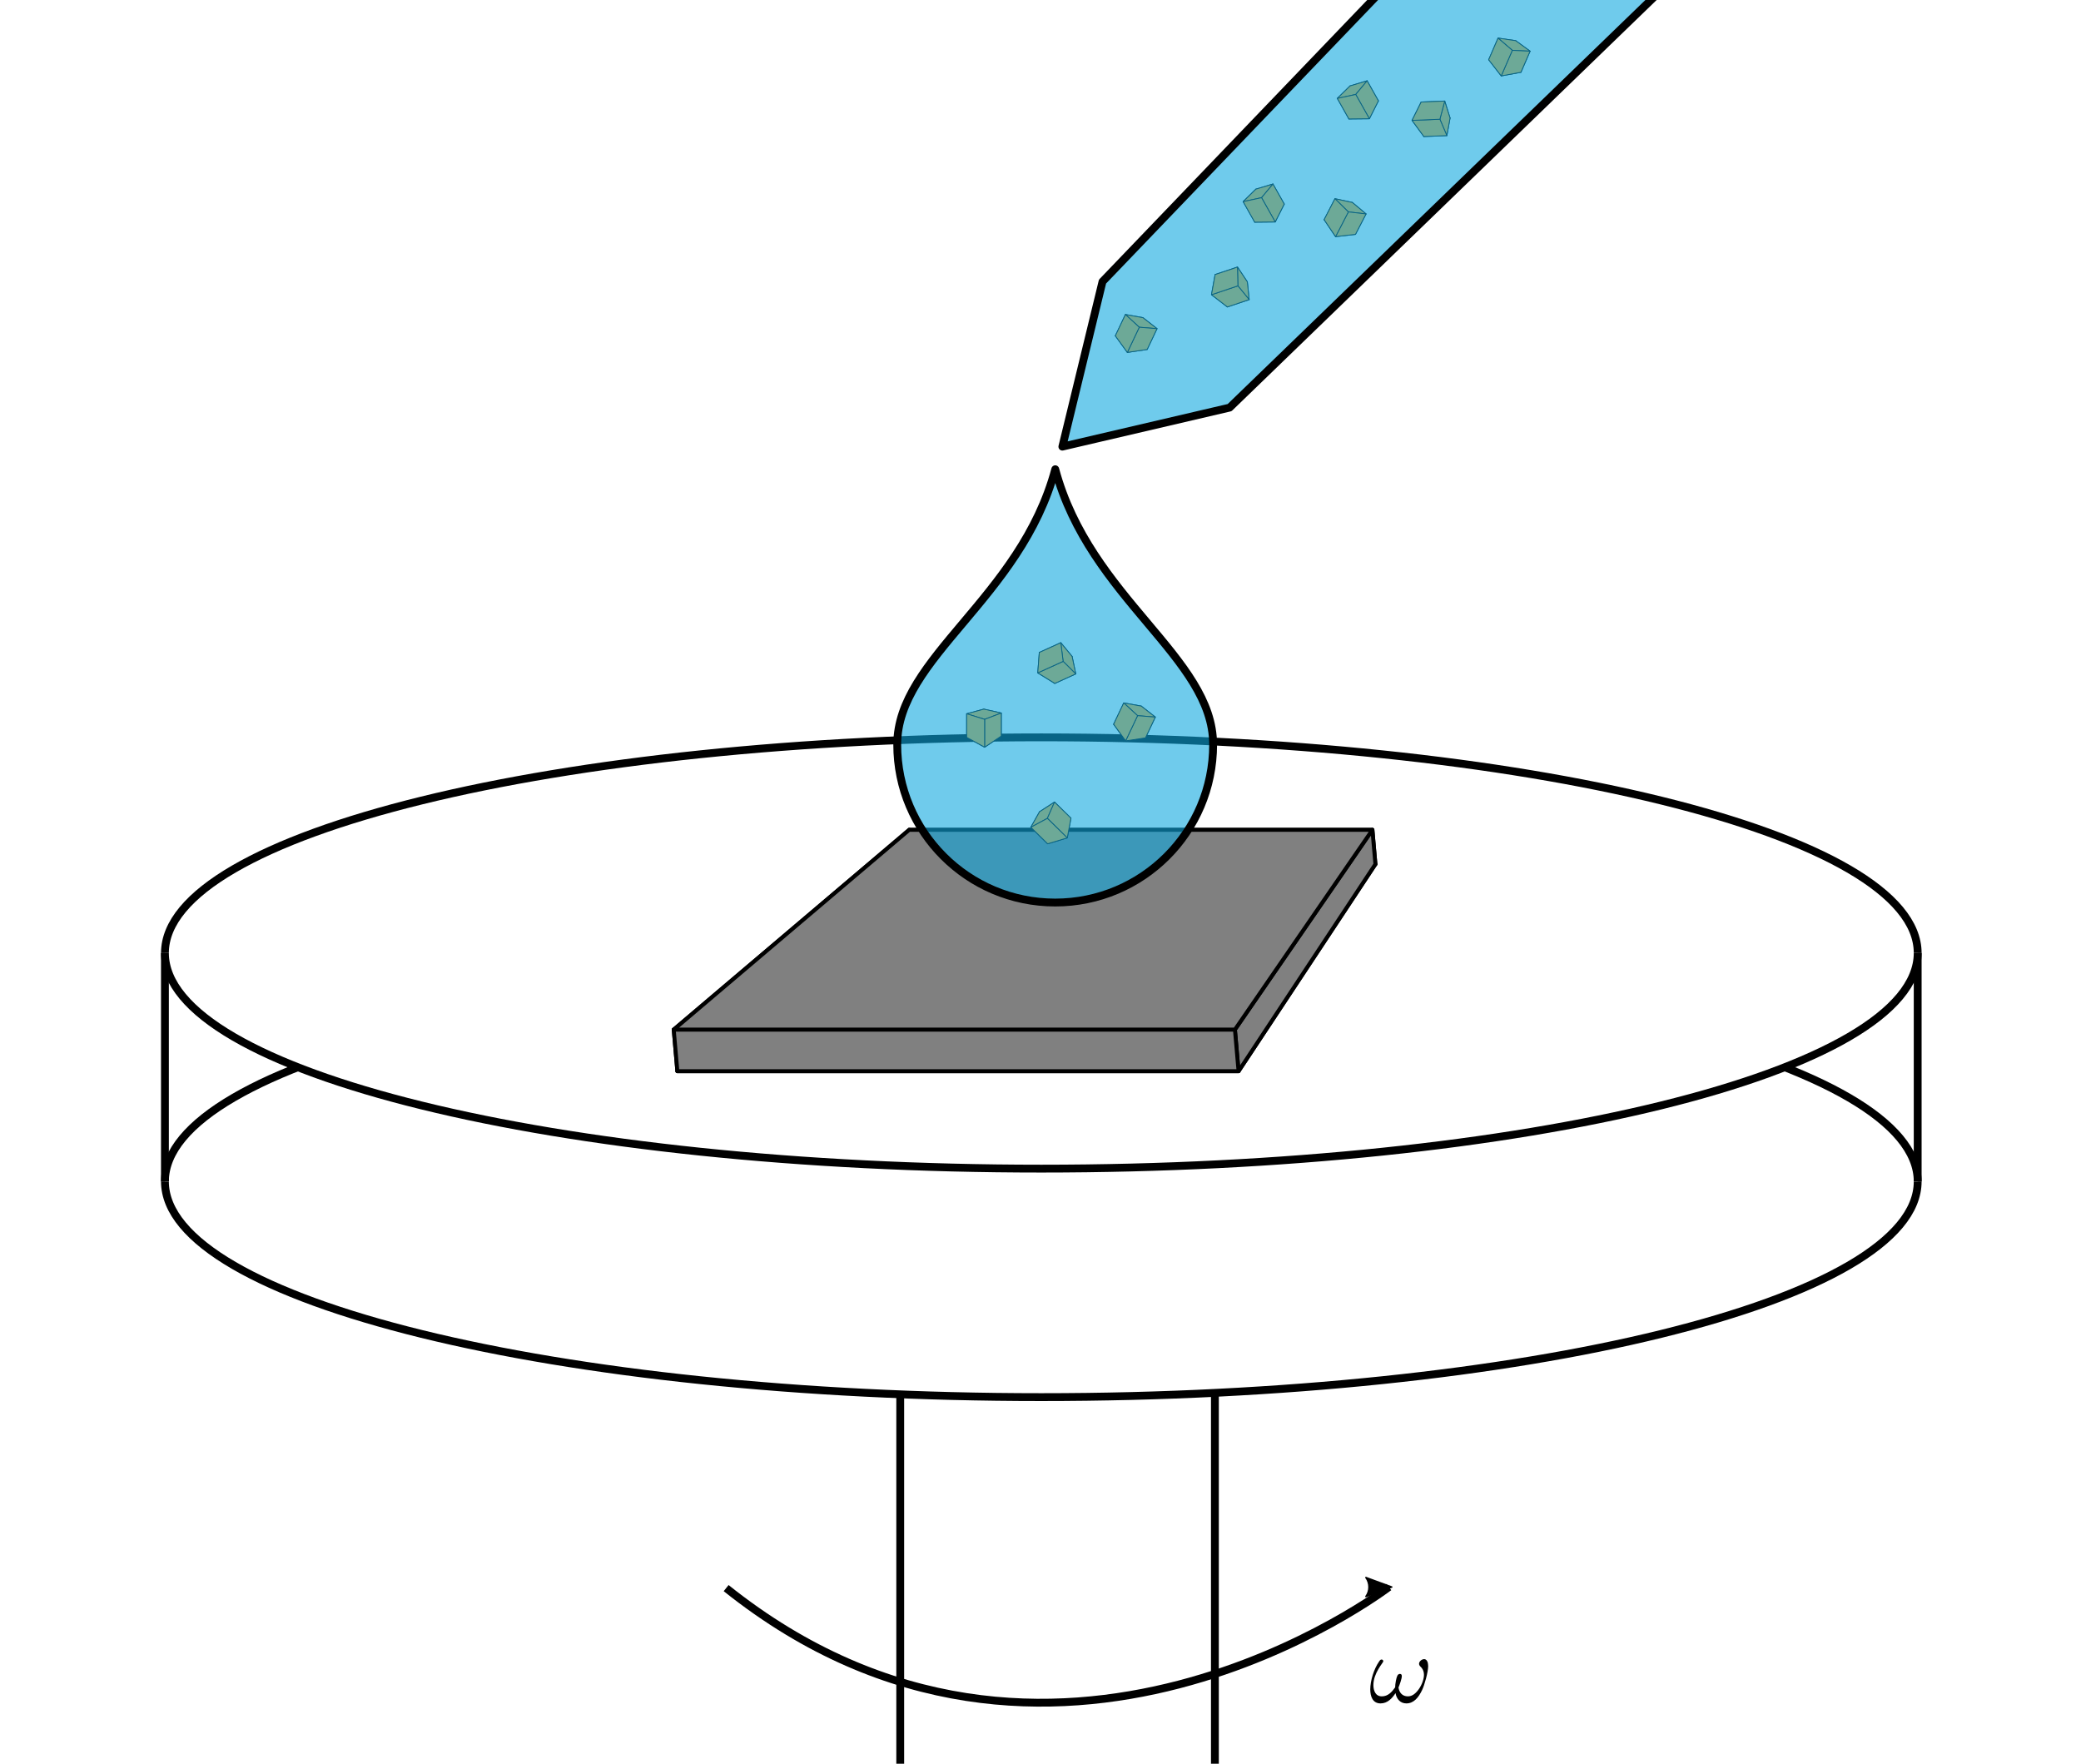 <?xml version="1.0" encoding="UTF-8" standalone="no"?>
<svg
   xmlns:ns0="http://www.iki.fi/pav/software/textext/"
   xmlns:dc="http://purl.org/dc/elements/1.1/"
   xmlns:cc="http://creativecommons.org/ns#"
   xmlns:rdf="http://www.w3.org/1999/02/22-rdf-syntax-ns#"
   xmlns:svg="http://www.w3.org/2000/svg"
   xmlns="http://www.w3.org/2000/svg"
   xmlns:sodipodi="http://sodipodi.sourceforge.net/DTD/sodipodi-0.dtd"
   xmlns:inkscape="http://www.inkscape.org/namespaces/inkscape"
   version="1.1"
   id="svg2"
   viewBox="0 0 265.5 225"
   height="2.5in"
   width="2.95in"
   inkscape:version="0.91 r13725"
   sodipodi:docname="looselyPackedNP_spinCoatingScheme.svg">
  <sodipodi:namedview
     pagecolor="#ffffff"
     bordercolor="#666666"
     borderopacity="1"
     objecttolerance="10"
     gridtolerance="10"
     guidetolerance="10"
     inkscape:pageopacity="0"
     inkscape:pageshadow="2"
     inkscape:window-width="1855"
     inkscape:window-height="1056"
     id="namedview4604"
     showgrid="true"
     inkscape:zoom="4.1955556"
     inkscape:cx="121.1997"
     inkscape:cy="123.14211"
     inkscape:window-x="1985"
     inkscape:window-y="24"
     inkscape:window-maximized="1"
     inkscape:current-layer="layer6"
     inkscape:snap-global="true"
     showguides="false"
     inkscape:snap-smooth-nodes="true"
     inkscape:object-paths="true"
     inkscape:snap-midpoints="true"
     inkscape:object-nodes="true"
     inkscape:snap-intersection-paths="true"
     inkscape:snap-bbox="true"
     inkscape:bbox-paths="true"
     inkscape:bbox-nodes="true"
     inkscape:snap-bbox-edge-midpoints="true"
     inkscape:snap-bbox-midpoints="true">
    <inkscape:grid
       type="xygrid"
       id="grid4383" />
  </sodipodi:namedview>
  <defs
     id="defs4">
    <marker
       orient="auto"
       refY="0.0"
       refX="0.0"
       id="Arrow2Lend"
       style="overflow:visible;">
      <path
         id="path5237"
         style="fill-rule:evenodd;stroke-width:0.625;stroke-linejoin:round;stroke:#000000;stroke-opacity:1;fill:#000000;fill-opacity:1"
         d="M 8.719,4.034 L -2.207,0.016 L 8.719,-4.002 C 6.973,-1.63 6.983,1.616 8.719,4.034 z "
         transform="scale(1.1) rotate(180) translate(1,0)" />
    </marker>
  </defs>
  <g
     inkscape:groupmode="layer"
     id="layer7"
     inkscape:label="LowestLayer">
    <rect
       y="155.986"
       x="114.854"
       height="78.027"
       width="40.146"
       id="rect4909"
       style="opacity:1;fill:#ffffff;fill-opacity:1;stroke:#000000;stroke-width:1;stroke-linejoin:round;stroke-miterlimit:4;stroke-dasharray:none;stroke-opacity:1" />
    <g
       ns0:inkscapeversion="0.91"
       ns0:scale="1.0"
       ns0:preamble="/home/dominique/.config/inkscape/extensions/default_packages.tex"
       ns0:text="$\\omega$"
       ns0:pdfconverter="pstoedit"
       ns0:texconverter="pdflatex"
       ns0:version="0.7.2"
       word-spacing="normal"
       letter-spacing="normal"
       font-size-adjust="none"
       font-stretch="normal"
       font-weight="normal"
       font-variant="normal"
       font-style="normal"
       stroke-miterlimit="10.433"
       xml:space="preserve"
       transform="matrix(1.25,0,0,-1.25,-11.217,1101.069)"
       id="g6002"
       style="font-style:normal;font-variant:normal;font-weight:normal;font-stretch:normal;letter-spacing:normal;word-spacing:normal;text-anchor:start;fill:#000000;fill-opacity:1;fill-rule:evenodd;stroke:#000000;stroke-linecap:butt;stroke-linejoin:miter;stroke-miterlimit:10.433;stroke-dasharray:none;stroke-dashoffset:0;stroke-opacity:1"><path
         inkscape:connector-curvature="0"
         id="path6004"
         d="m 154.74,710.83 0,0.04 -0.01,0.04 0,0.04 0,0.04 -0.01,0.03 0,0.04 -0.01,0.03 0,0.04 -0.01,0.03 -0.01,0.03 -0.01,0.03 -0.01,0.03 -0.01,0.02 -0.01,0.03 -0.02,0.02 -0.01,0.03 -0.01,0.02 -0.02,0.02 -0.01,0.02 -0.02,0.01 -0.01,0.02 -0.02,0.01 -0.02,0.02 -0.02,0.01 -0.01,0.01 -0.02,0.01 -0.02,0.01 -0.02,0 -0.02,0.01 -0.02,0 -0.02,0.01 -0.02,0 c -0.26,0 -0.53,-0.24 -0.53,-0.47 0,-0.1 0.05,-0.21 0.15,-0.3 0.17,-0.15 0.35,-0.42 0.35,-0.84 0,-0.4 -0.19,-0.96 -0.5,-1.42 -0.3,-0.43 -0.67,-0.77 -1.13,-0.77 -0.57,0 -0.88,0.36 -0.97,0.9 0.11,0.26 0.34,0.89 0.34,1.17 0,0.12 -0.05,0.22 -0.18,0.22 -0.08,0 -0.19,-0.02 -0.27,-0.17 -0.11,-0.2 -0.23,-0.84 -0.23,-1.2 -0.33,-0.47 -0.73,-0.92 -1.36,-0.92 -0.65,0 -0.86,0.59 -0.86,1.15 0,1.24 1.01,2.29 1.01,2.42 0,0.11 -0.07,0.19 -0.18,0.19 -0.13,0 -0.2,-0.13 -0.26,-0.22 -0.51,-0.74 -0.89,-1.93 -0.89,-2.83 0,-0.69 0.23,-1.43 1.05,-1.43 0.7,0 1.17,0.5 1.53,1.05 0.09,-0.58 0.48,-1.05 1.1,-1.05 0.77,0 1.25,0.61 1.61,1.36 0.24,0.49 0.62,1.84 0.62,2.46 z"
         style="fill:#000000;stroke-width:0" /></g>  </g>
  <g
     inkscape:groupmode="layer"
     id="layer3"
     inkscape:label="Bottom Layer">
    <path
       id="path4371"
       d="m 244.664,150.724 c 6e-5,15.193 -50.06,27.51 -111.811,27.51 -61.752,0 -111.811,-12.317 -111.811,-27.51"
       style="opacity:1;fill:#ffffff;fill-opacity:1;stroke:#000000;stroke-width:1;stroke-linejoin:miter;stroke-miterlimit:4;stroke-dasharray:none;stroke-opacity:1"
       inkscape:connector-curvature="0" />
    <path
       id="path4373"
       d="m 21.042,150.724 c 3.4e-5,-15.193 50.06,-27.51 111.811,-27.51 61.752,0 111.811,12.317 111.811,27.51"
       style="opacity:1;fill:#ffffff;fill-opacity:1;stroke:#000000;stroke-width:1;stroke-linejoin:miter;stroke-miterlimit:4;stroke-dasharray:none;stroke-opacity:1"
       inkscape:connector-curvature="0" />
    <path
       style="fill:none;fill-rule:evenodd;stroke:#000000;stroke-width:1;stroke-linecap:butt;stroke-linejoin:miter;stroke-opacity:1;stroke-miterlimit:4;stroke-dasharray:none"
       d="m 21.042,121.575 0,29.149"
       id="path4385"
       inkscape:connector-curvature="0" />
    <path
       style="fill:none;fill-rule:evenodd;stroke:#000000;stroke-width:1;stroke-linecap:butt;stroke-linejoin:miter;stroke-opacity:1;stroke-miterlimit:4;stroke-dasharray:none"
       d="m 244.664,121.575 0,29.149"
       id="path4387"
       inkscape:connector-curvature="0" />
  </g>
  <path
     inkscape:connector-curvature="0"
     id="path5209"
     d="m 92.643,202.599 c 41.262,32.976 84.557,-0.134 84.557,-0.134"
     style="fill:none;fill-rule:evenodd;stroke:#000000;stroke-width:1;stroke-linecap:butt;stroke-linejoin:miter;stroke-miterlimit:4;stroke-dasharray:none;stroke-opacity:1;marker-end:url(#Arrow2Lend)" />
  <path
     style="opacity:1;fill:#ffffff;fill-opacity:1;stroke:#000000;stroke-width:1;stroke-linejoin:miter;stroke-miterlimit:4;stroke-dasharray:none;stroke-opacity:1"
     d="m 244.664,121.575 c 6e-5,15.193 -50.06,27.51 -111.811,27.51 -61.752,0 -111.811,-12.317 -111.811,-27.51"
     id="path4369"
     inkscape:connector-curvature="0" />
  <path
     style="opacity:1;fill:#ffffff;fill-opacity:1;stroke:#000000;stroke-width:1;stroke-linejoin:miter;stroke-miterlimit:4;stroke-dasharray:none;stroke-opacity:1"
     d="m 21.042,121.575 c 3.4e-5,-15.193 50.06,-27.51 111.811,-27.51 61.752,0 111.811,12.316 111.811,27.51"
     id="path4362"
     inkscape:connector-curvature="0" />
  <g
     inkscape:groupmode="layer"
     id="layer1"
     inkscape:label="TopLayer" />
  <g
     inkscape:groupmode="layer"
     id="layer4"
     inkscape:label="Layer 1">
    <g
       style="opacity:1;fill:#808080;fill-opacity:1;stroke:#000000;stroke-width:0.5;stroke-linejoin:round;stroke-miterlimit:4;stroke-dasharray:none;stroke-opacity:1"
       id="g4798"
       transform="translate(0.674,-10.449)">
      <path
         inkscape:connector-curvature="0"
         points="85.283,141.795 85.747,147.103 115.708,120.694 115.325,116.313 "
         d="m 115.325,116.313 -30.042,25.482 0.464,5.308 29.961,-26.409 z"
         style="fill:#808080;fill-opacity:1;fill-rule:evenodd;stroke:#000000;stroke-width:0.5;stroke-linecap:butt;stroke-linejoin:round;stroke-miterlimit:4;stroke-dasharray:none;stroke-opacity:1"
         id="path4808" />
      <path
         inkscape:connector-curvature="0"
         points="115.325,116.313 115.708,120.694 174.804,120.694 174.421,116.313 "
         d="m 174.421,116.313 -59.096,0 0.383,4.381 59.096,0 z"
         style="fill:#808080;fill-opacity:1;fill-rule:evenodd;stroke:#000000;stroke-width:0.5;stroke-linecap:butt;stroke-linejoin:round;stroke-miterlimit:4;stroke-dasharray:none;stroke-opacity:1"
         id="path4800" />
      <path
         inkscape:connector-curvature="0"
         points="157.345,147.103 85.747,147.103 115.708,120.694 174.804,120.694 "
         d="m 174.804,120.694 -17.459,26.409 -71.598,0 29.961,-26.409 z"
         style="fill:#808080;fill-opacity:1;fill-rule:evenodd;stroke:#000000;stroke-width:0.5;stroke-linecap:butt;stroke-linejoin:round;stroke-miterlimit:4;stroke-dasharray:none;stroke-opacity:1"
         id="path4810" />
      <path
         inkscape:connector-curvature="0"
         points="156.88,141.795 157.345,147.103 174.804,120.694 174.421,116.313 "
         d="m 174.421,116.313 -17.54,25.482 0.464,5.308 17.459,-26.409 z"
         style="fill:#808080;fill-opacity:1;fill-rule:evenodd;stroke:#000000;stroke-width:0.5;stroke-linecap:butt;stroke-linejoin:round;stroke-miterlimit:4;stroke-dasharray:none;stroke-opacity:1"
         id="path4802" />
      <path
         inkscape:connector-curvature="0"
         points="85.283,141.795 85.747,147.103 157.345,147.103 156.88,141.795 "
         d="m 156.88,141.795 -71.598,0 0.464,5.308 71.598,0 z"
         style="fill:#808080;fill-opacity:1;fill-rule:evenodd;stroke:#000000;stroke-width:0.5;stroke-linecap:butt;stroke-linejoin:round;stroke-miterlimit:4;stroke-dasharray:none;stroke-opacity:1"
         id="path4806" />
      <path
         inkscape:connector-curvature="0"
         points="156.88,141.795 85.283,141.795 115.325,116.313 174.421,116.313 "
         d="m 174.421,116.313 -17.54,25.482 -71.598,0 30.042,-25.482 z"
         style="fill:#808080;fill-opacity:1;fill-rule:evenodd;stroke:#000000;stroke-width:0.5;stroke-linecap:butt;stroke-linejoin:round;stroke-miterlimit:4;stroke-dasharray:none;stroke-opacity:1"
         id="path4804" />
    </g>
  </g>
  <g
     inkscape:groupmode="layer"
     id="layer6"
     inkscape:label="Pipette">
    <g
       style=""
       id="layer2">
      <g
         transform="translate(0,-827.362)"
         id="g4320-0-0-4"
         style="opacity:1;fill:#faab2d;fill-opacity:1;stroke:#000000;stroke-width:1;stroke-linejoin:round;stroke-miterlimit:4;stroke-dasharray:none;stroke-opacity:1">
        <path
           id="path4330-7-9-9"
           style="fill:#faab2d;fill-opacity:1;fill-rule:evenodd;stroke:#000000;stroke-width:0.106px;stroke-linecap:butt;stroke-linejoin:round;stroke-opacity:1"
           d="m 160.081,855.707 2.615,-0.028 1.152,-2.283 -2.369,0.322 z"
           points="162.696,855.679 163.848,853.396 161.479,853.718 160.081,855.707 " />
        <path
           id="path4322-5-1-9"
           style="fill:#faab2d;fill-opacity:1;fill-rule:evenodd;stroke:#000000;stroke-width:0.106px;stroke-linecap:butt;stroke-linejoin:round;stroke-opacity:1"
           d="m 158.605,853.084 1.476,2.623 1.398,-1.989 -1.252,-2.225 z"
           points="160.081,855.707 161.479,853.718 160.227,851.492 158.605,853.084 " />
        <path
           id="path4332-8-9-3"
           style="fill:#faab2d;fill-opacity:1;fill-rule:evenodd;stroke:#000000;stroke-width:0.106px;stroke-linecap:butt;stroke-linejoin:round;stroke-opacity:1"
           d="m 160.227,851.492 2.181,-0.656 1.44,2.559 -2.369,0.322 z"
           points="162.408,850.837 163.848,853.396 161.479,853.718 160.227,851.492 " />
        <path
           id="path4324-7-6-6"
           style="fill:#faab2d;fill-opacity:1;fill-rule:evenodd;stroke:#000000;stroke-width:0.106px;stroke-linecap:butt;stroke-linejoin:round;stroke-opacity:1"
           d="m 158.605,853.084 2.347,-0.505 1.456,-1.743 -2.181,0.656 z"
           points="160.952,852.58 162.408,850.837 160.227,851.492 158.605,853.084 " />
        <path
           id="path4328-0-2-0"
           style="fill:#faab2d;fill-opacity:1;fill-rule:evenodd;stroke:#000000;stroke-width:0.106px;stroke-linecap:butt;stroke-linejoin:round;stroke-opacity:1"
           d="m 160.952,852.58 1.744,3.099 1.152,-2.283 -1.44,-2.559 z"
           points="162.696,855.679 163.848,853.396 162.408,850.837 160.952,852.58 " />
        <path
           id="path4326-4-5-5"
           style="fill:#faab2d;fill-opacity:1;fill-rule:evenodd;stroke:#000000;stroke-width:0.106px;stroke-linecap:butt;stroke-linejoin:round;stroke-opacity:1"
           d="m 158.605,853.084 2.347,-0.505 1.744,3.099 -2.615,0.028 z"
           points="160.952,852.58 162.696,855.679 160.081,855.707 158.605,853.084 " />
      </g>
      <g
         transform="translate(0,-827.362)"
         id="g4320-0-0-4-2"
         style="opacity:1;fill:#faab2d;fill-opacity:1;stroke:#000000;stroke-width:1;stroke-linejoin:round;stroke-miterlimit:4;stroke-dasharray:none;stroke-opacity:1">
        <path
           id="path4330-7-9-9-9"
           style="fill:#faab2d;fill-opacity:1;fill-rule:evenodd;stroke:#000000;stroke-width:0.106px;stroke-linecap:butt;stroke-linejoin:round;stroke-opacity:1"
           d="m 155.029,862.385 -0.465,2.573 2.025,1.561 0.13,-2.387 z"
           points="154.564,864.959 156.59,866.52 156.72,864.132 155.029,862.385 " />
        <path
           id="path4322-5-1-9-4"
           style="fill:#faab2d;fill-opacity:1;fill-rule:evenodd;stroke:#000000;stroke-width:0.106px;stroke-linecap:butt;stroke-linejoin:round;stroke-opacity:1"
           d="m 157.882,861.429 -2.853,0.956 1.691,1.747 2.421,-0.811 z"
           points="155.029,862.385 156.72,864.132 159.141,863.321 157.882,861.429 " />
        <path
           id="path4332-8-9-3-3"
           style="fill:#faab2d;fill-opacity:1;fill-rule:evenodd;stroke:#000000;stroke-width:0.106px;stroke-linecap:butt;stroke-linejoin:round;stroke-opacity:1"
           d="m 159.141,863.321 0.234,2.266 -2.785,0.933 0.13,-2.387 z"
           points="159.374,865.587 156.59,866.52 156.72,864.132 159.141,863.321 " />
        <path
           id="path4324-7-6-6-5"
           style="fill:#faab2d;fill-opacity:1;fill-rule:evenodd;stroke:#000000;stroke-width:0.106px;stroke-linecap:butt;stroke-linejoin:round;stroke-opacity:1"
           d="m 157.882,861.429 0.054,2.4 1.438,1.758 -0.234,-2.266 z"
           points="157.936,863.829 159.374,865.587 159.141,863.321 157.882,861.429 " />
        <path
           id="path4328-0-2-0-1"
           style="fill:#faab2d;fill-opacity:1;fill-rule:evenodd;stroke:#000000;stroke-width:0.106px;stroke-linecap:butt;stroke-linejoin:round;stroke-opacity:1"
           d="m 157.936,863.829 -3.372,1.13 2.025,1.561 2.785,-0.933 z"
           points="154.564,864.959 156.59,866.52 159.374,865.587 157.936,863.829 " />
        <path
           id="path4326-4-5-5-7"
           style="fill:#faab2d;fill-opacity:1;fill-rule:evenodd;stroke:#000000;stroke-width:0.106px;stroke-linecap:butt;stroke-linejoin:round;stroke-opacity:1"
           d="m 157.882,861.429 0.054,2.4 -3.372,1.13 0.465,-2.573 z"
           points="157.936,863.829 154.564,864.959 155.029,862.385 157.882,861.429 " />
      </g>
      <g
         transform="translate(0,-827.362)"
         id="g4320-0-0-4-3"
         style="opacity:1;fill:#faab2d;fill-opacity:1;stroke:#000000;stroke-width:1;stroke-linejoin:round;stroke-miterlimit:4;stroke-dasharray:none;stroke-opacity:1">
        <path
           id="path4330-7-9-9-1"
           style="fill:#faab2d;fill-opacity:1;fill-rule:evenodd;stroke:#000000;stroke-width:0.106px;stroke-linecap:butt;stroke-linejoin:round;stroke-opacity:1"
           d="m 168.935,855.384 1.46,2.17 2.541,-0.291 -1.57,-1.803 z"
           points="170.395,857.553 172.936,857.262 171.366,855.459 168.935,855.384 " />
        <path
           id="path4322-5-1-9-46"
           style="fill:#faab2d;fill-opacity:1;fill-rule:evenodd;stroke:#000000;stroke-width:0.106px;stroke-linecap:butt;stroke-linejoin:round;stroke-opacity:1"
           d="m 170.316,852.71 -1.381,2.674 2.43,0.075 1.172,-2.269 z"
           points="168.935,855.384 171.366,855.459 172.537,853.191 170.316,852.71 " />
        <path
           id="path4332-8-9-3-9"
           style="fill:#faab2d;fill-opacity:1;fill-rule:evenodd;stroke:#000000;stroke-width:0.106px;stroke-linecap:butt;stroke-linejoin:round;stroke-opacity:1"
           d="m 172.537,853.191 1.746,1.462 -1.348,2.609 -1.57,-1.803 z"
           points="174.283,854.653 172.936,857.262 171.366,855.459 172.537,853.191 " />
        <path
           id="path4324-7-6-6-4"
           style="fill:#faab2d;fill-opacity:1;fill-rule:evenodd;stroke:#000000;stroke-width:0.106px;stroke-linecap:butt;stroke-linejoin:round;stroke-opacity:1"
           d="m 170.316,852.71 1.711,1.684 2.256,0.259 -1.746,-1.462 z"
           points="172.027,854.394 174.283,854.653 172.537,853.191 170.316,852.71 " />
        <path
           id="path4328-0-2-0-2"
           style="fill:#faab2d;fill-opacity:1;fill-rule:evenodd;stroke:#000000;stroke-width:0.106px;stroke-linecap:butt;stroke-linejoin:round;stroke-opacity:1"
           d="m 172.027,854.394 -1.632,3.16 2.541,-0.291 1.348,-2.609 z"
           points="170.395,857.553 172.936,857.262 174.283,854.653 172.027,854.394 " />
        <path
           id="path4326-4-5-5-2"
           style="fill:#faab2d;fill-opacity:1;fill-rule:evenodd;stroke:#000000;stroke-width:0.106px;stroke-linecap:butt;stroke-linejoin:round;stroke-opacity:1"
           d="m 170.316,852.71 1.711,1.684 -1.632,3.16 -1.46,-2.17 z"
           points="172.027,854.394 170.395,857.553 168.935,855.384 170.316,852.71 " />
      </g>
      <g
         transform="translate(0,-827.362)"
         id="g4320-0-0-4-4"
         style="opacity:1;fill:#faab2d;fill-opacity:1;stroke:#000000;stroke-width:1;stroke-linejoin:round;stroke-miterlimit:4;stroke-dasharray:none;stroke-opacity:1">
        <path
           id="path4330-7-9-9-12"
           style="fill:#faab2d;fill-opacity:1;fill-rule:evenodd;stroke:#000000;stroke-width:0.106px;stroke-linecap:butt;stroke-linejoin:round;stroke-opacity:1"
           d="m 172.095,842.539 2.615,-0.028 1.152,-2.283 -2.369,0.322 z"
           points="174.71,842.511 175.863,840.228 173.493,840.55 172.095,842.539 " />
        <path
           id="path4322-5-1-9-8"
           style="fill:#faab2d;fill-opacity:1;fill-rule:evenodd;stroke:#000000;stroke-width:0.106px;stroke-linecap:butt;stroke-linejoin:round;stroke-opacity:1"
           d="m 170.62,839.916 1.476,2.623 1.398,-1.989 -1.252,-2.225 z"
           points="172.095,842.539 173.493,840.55 172.241,838.324 170.62,839.916 " />
        <path
           id="path4332-8-9-3-8"
           style="fill:#faab2d;fill-opacity:1;fill-rule:evenodd;stroke:#000000;stroke-width:0.106px;stroke-linecap:butt;stroke-linejoin:round;stroke-opacity:1"
           d="m 172.241,838.324 2.181,-0.656 1.44,2.559 -2.369,0.322 z"
           points="174.423,837.669 175.863,840.228 173.493,840.55 172.241,838.324 " />
        <path
           id="path4324-7-6-6-9"
           style="fill:#faab2d;fill-opacity:1;fill-rule:evenodd;stroke:#000000;stroke-width:0.106px;stroke-linecap:butt;stroke-linejoin:round;stroke-opacity:1"
           d="m 170.62,839.916 2.347,-0.505 1.456,-1.743 -2.181,0.656 z"
           points="172.966,839.412 174.423,837.669 172.241,838.324 170.62,839.916 " />
        <path
           id="path4328-0-2-0-28"
           style="fill:#faab2d;fill-opacity:1;fill-rule:evenodd;stroke:#000000;stroke-width:0.106px;stroke-linecap:butt;stroke-linejoin:round;stroke-opacity:1"
           d="m 172.966,839.412 1.744,3.099 1.152,-2.283 -1.44,-2.559 z"
           points="174.71,842.511 175.863,840.228 174.423,837.669 172.966,839.412 " />
        <path
           id="path4326-4-5-5-8"
           style="fill:#faab2d;fill-opacity:1;fill-rule:evenodd;stroke:#000000;stroke-width:0.106px;stroke-linecap:butt;stroke-linejoin:round;stroke-opacity:1"
           d="m 170.62,839.916 2.347,-0.505 1.744,3.099 -2.615,0.028 z"
           points="172.966,839.412 174.71,842.511 172.095,842.539 170.62,839.916 " />
      </g>
      <g
         transform="translate(0,-827.362)"
         id="g4320-0-0-4-6"
         style="opacity:1;fill:#faab2d;fill-opacity:1;stroke:#000000;stroke-width:1;stroke-linejoin:round;stroke-miterlimit:4;stroke-dasharray:none;stroke-opacity:1">
        <path
           id="path4330-7-9-9-8"
           style="fill:#faab2d;fill-opacity:1;fill-rule:evenodd;stroke:#000000;stroke-width:0.106px;stroke-linecap:butt;stroke-linejoin:round;stroke-opacity:1"
           d="m 189.928,834.981 1.603,2.066 2.515,-0.462 -1.689,-1.693 z"
           points="191.531,837.047 194.046,836.585 192.358,834.892 189.928,834.981 " />
        <path
           id="path4322-5-1-9-3"
           style="fill:#faab2d;fill-opacity:1;fill-rule:evenodd;stroke:#000000;stroke-width:0.106px;stroke-linecap:butt;stroke-linejoin:round;stroke-opacity:1"
           d="m 191.125,832.22 -1.197,2.761 2.43,-0.089 1.016,-2.343 z"
           points="189.928,834.981 192.358,834.892 193.373,832.549 191.125,832.22 " />
        <path
           id="path4332-8-9-3-83"
           style="fill:#faab2d;fill-opacity:1;fill-rule:evenodd;stroke:#000000;stroke-width:0.106px;stroke-linecap:butt;stroke-linejoin:round;stroke-opacity:1"
           d="m 193.373,832.549 1.841,1.341 -1.168,2.694 -1.689,-1.693 z"
           points="195.214,833.891 194.046,836.585 192.358,834.892 193.373,832.549 " />
        <path
           id="path4324-7-6-6-3"
           style="fill:#faab2d;fill-opacity:1;fill-rule:evenodd;stroke:#000000;stroke-width:0.106px;stroke-linecap:butt;stroke-linejoin:round;stroke-opacity:1"
           d="m 191.125,832.22 1.821,1.564 2.269,0.106 -1.841,-1.341 z"
           points="192.945,833.784 195.214,833.891 193.373,832.549 191.125,832.22 " />
        <path
           id="path4328-0-2-0-3"
           style="fill:#faab2d;fill-opacity:1;fill-rule:evenodd;stroke:#000000;stroke-width:0.106px;stroke-linecap:butt;stroke-linejoin:round;stroke-opacity:1"
           d="m 192.945,833.784 -1.415,3.263 2.515,-0.462 1.168,-2.694 z"
           points="191.531,837.047 194.046,836.585 195.214,833.891 192.945,833.784 " />
        <path
           id="path4326-4-5-5-80"
           style="fill:#faab2d;fill-opacity:1;fill-rule:evenodd;stroke:#000000;stroke-width:0.106px;stroke-linecap:butt;stroke-linejoin:round;stroke-opacity:1"
           d="m 191.125,832.22 1.821,1.564 -1.415,3.263 -1.603,-2.066 z"
           points="192.945,833.784 191.531,837.047 189.928,834.981 191.125,832.22 " />
      </g>
      <g
         transform="translate(0,-827.362)"
         id="g4320-0-0-4-68"
         style="opacity:1;fill:#faab2d;fill-opacity:1;stroke:#000000;stroke-width:1;stroke-linejoin:round;stroke-miterlimit:4;stroke-dasharray:none;stroke-opacity:1">
        <path
           id="path4330-7-9-9-90"
           style="fill:#faab2d;fill-opacity:1;fill-rule:evenodd;stroke:#000000;stroke-width:0.106px;stroke-linecap:butt;stroke-linejoin:round;stroke-opacity:1"
           d="m 181.315,840.376 -1.163,2.342 1.51,2.064 0.79,-2.257 z"
           points="180.152,842.718 181.662,844.782 182.452,842.525 181.315,840.376 " />
        <path
           id="path4322-5-1-9-6"
           style="fill:#faab2d;fill-opacity:1;fill-rule:evenodd;stroke:#000000;stroke-width:0.106px;stroke-linecap:butt;stroke-linejoin:round;stroke-opacity:1"
           d="m 184.322,840.253 -3.007,0.123 1.137,2.149 2.551,-0.104 z"
           points="181.315,840.376 182.452,842.525 185.003,842.421 184.322,840.253 " />
        <path
           id="path4332-8-9-3-87"
           style="fill:#faab2d;fill-opacity:1;fill-rule:evenodd;stroke:#000000;stroke-width:0.106px;stroke-linecap:butt;stroke-linejoin:round;stroke-opacity:1"
           d="m 185.003,842.421 -0.407,2.241 -2.934,0.12 0.79,-2.257 z"
           points="184.596,844.662 181.662,844.782 182.452,842.525 185.003,842.421 " />
        <path
           id="path4324-7-6-6-90"
           style="fill:#faab2d;fill-opacity:1;fill-rule:evenodd;stroke:#000000;stroke-width:0.106px;stroke-linecap:butt;stroke-linejoin:round;stroke-opacity:1"
           d="m 184.322,840.253 -0.617,2.32 0.891,2.089 0.407,-2.241 z"
           points="183.705,842.573 184.596,844.662 185.003,842.421 184.322,840.253 " />
        <path
           id="path4328-0-2-0-33"
           style="fill:#faab2d;fill-opacity:1;fill-rule:evenodd;stroke:#000000;stroke-width:0.106px;stroke-linecap:butt;stroke-linejoin:round;stroke-opacity:1"
           d="m 183.705,842.573 -3.553,0.145 1.51,2.064 2.934,-0.12 z"
           points="180.152,842.718 181.662,844.782 184.596,844.662 183.705,842.573 " />
        <path
           id="path4326-4-5-5-3"
           style="fill:#faab2d;fill-opacity:1;fill-rule:evenodd;stroke:#000000;stroke-width:0.106px;stroke-linecap:butt;stroke-linejoin:round;stroke-opacity:1"
           d="m 184.322,840.253 -0.617,2.32 -3.553,0.145 1.163,-2.342 z"
           points="183.705,842.573 180.152,842.718 181.315,840.376 184.322,840.253 " />
      </g>
    </g>
    <g
       style="opacity:1;fill:#faab2d;fill-opacity:1;stroke:#000000;stroke-width:1;stroke-linejoin:round;stroke-miterlimit:4;stroke-dasharray:none;stroke-opacity:1"
       id="g4320-0"
       transform="translate(0,-827.362)">
      <path
         inkscape:connector-curvature="0"
         points="143.614,921.873 146.143,921.495 144.512,919.747 142.08,919.755 "
         d="m 142.08,919.755 1.533,2.118 2.529,-0.378 -1.631,-1.748 z"
         style="fill:#faab2d;fill-opacity:1;fill-rule:evenodd;stroke:#000000;stroke-width:0.106px;stroke-linecap:butt;stroke-linejoin:round;stroke-opacity:1"
         id="path4330-7" />
      <path
         inkscape:connector-curvature="0"
         points="142.08,919.755 144.512,919.747 145.605,917.439 143.369,917.035 "
         d="m 143.369,917.035 -1.288,2.719 2.431,-0.008 1.093,-2.308 z"
         style="fill:#faab2d;fill-opacity:1;fill-rule:evenodd;stroke:#000000;stroke-width:0.106px;stroke-linecap:butt;stroke-linejoin:round;stroke-opacity:1"
         id="path4322-5" />
      <path
         inkscape:connector-curvature="0"
         points="147.4,918.841 146.143,921.495 144.512,919.747 145.605,917.439 "
         d="m 145.605,917.439 1.795,1.402 -1.257,2.654 -1.631,-1.748 z"
         style="fill:#faab2d;fill-opacity:1;fill-rule:evenodd;stroke:#000000;stroke-width:0.106px;stroke-linecap:butt;stroke-linejoin:round;stroke-opacity:1"
         id="path4332-8" />
      <path
         inkscape:connector-curvature="0"
         points="145.136,918.659 147.4,918.841 145.605,917.439 143.369,917.035 "
         d="m 143.369,917.035 1.767,1.624 2.264,0.182 -1.795,-1.402 z"
         style="fill:#faab2d;fill-opacity:1;fill-rule:evenodd;stroke:#000000;stroke-width:0.106px;stroke-linecap:butt;stroke-linejoin:round;stroke-opacity:1"
         id="path4324-7" />
      <path
         inkscape:connector-curvature="0"
         points="143.614,921.873 146.143,921.495 147.4,918.841 145.136,918.659 "
         d="m 145.136,918.659 -1.523,3.214 2.529,-0.378 1.257,-2.654 z"
         style="fill:#faab2d;fill-opacity:1;fill-rule:evenodd;stroke:#000000;stroke-width:0.106px;stroke-linecap:butt;stroke-linejoin:round;stroke-opacity:1"
         id="path4328-0" />
      <path
         inkscape:connector-curvature="0"
         points="145.136,918.659 143.614,921.873 142.08,919.755 143.369,917.035 "
         d="m 143.369,917.035 1.767,1.624 -1.523,3.214 -1.533,-2.118 z"
         style="fill:#faab2d;fill-opacity:1;fill-rule:evenodd;stroke:#000000;stroke-width:0.106px;stroke-linecap:butt;stroke-linejoin:round;stroke-opacity:1"
         id="path4326-4" />
    </g>
    <g
       style="opacity:1;fill:#faab2d;fill-opacity:1;stroke:#000000;stroke-width:1;stroke-linejoin:round;stroke-miterlimit:4;stroke-dasharray:none;stroke-opacity:1"
       id="g4320-04"
       transform="translate(0,-827.362)">
      <path
         inkscape:connector-curvature="0"
         points="136.167,934.25 136.637,931.737 134.452,932.706 133.663,935.005 "
         d="m 133.663,935.005 2.504,-0.755 0.471,-2.514 -2.186,0.969 z"
         style="fill:#faab2d;fill-opacity:1;fill-rule:evenodd;stroke:#000000;stroke-width:0.106px;stroke-linecap:butt;stroke-linejoin:round;stroke-opacity:1"
         id="path4330-2" />
      <path
         inkscape:connector-curvature="0"
         points="133.663,935.005 134.452,932.706 132.629,930.917 131.515,932.898 "
         d="m 131.515,932.898 2.148,2.108 0.789,-2.3 -1.822,-1.789 z"
         style="fill:#faab2d;fill-opacity:1;fill-rule:evenodd;stroke:#000000;stroke-width:0.106px;stroke-linecap:butt;stroke-linejoin:round;stroke-opacity:1"
         id="path4322-9" />
      <path
         inkscape:connector-curvature="0"
         points="134.541,929.68 136.637,931.737 134.452,932.706 132.629,930.917 "
         d="m 132.629,930.917 1.912,-1.237 2.096,2.057 -2.186,0.969 z"
         style="fill:#faab2d;fill-opacity:1;fill-rule:evenodd;stroke:#000000;stroke-width:0.106px;stroke-linecap:butt;stroke-linejoin:round;stroke-opacity:1"
         id="path4332-6" />
      <path
         inkscape:connector-curvature="0"
         points="133.628,931.759 134.541,929.68 132.629,930.917 131.515,932.898 "
         d="m 131.515,932.898 2.113,-1.138 0.913,-2.08 -1.912,1.237 z"
         style="fill:#faab2d;fill-opacity:1;fill-rule:evenodd;stroke:#000000;stroke-width:0.106px;stroke-linecap:butt;stroke-linejoin:round;stroke-opacity:1"
         id="path4324-1" />
      <path
         inkscape:connector-curvature="0"
         points="136.167,934.25 136.637,931.737 134.541,929.68 133.628,931.759 "
         d="m 133.628,931.759 2.538,2.491 0.471,-2.514 -2.096,-2.057 z"
         style="fill:#faab2d;fill-opacity:1;fill-rule:evenodd;stroke:#000000;stroke-width:0.106px;stroke-linecap:butt;stroke-linejoin:round;stroke-opacity:1"
         id="path4328-04" />
      <path
         inkscape:connector-curvature="0"
         points="133.628,931.759 136.167,934.25 133.663,935.005 131.515,932.898 "
         d="m 131.515,932.898 2.113,-1.138 2.538,2.491 -2.504,0.755 z"
         style="fill:#faab2d;fill-opacity:1;fill-rule:evenodd;stroke:#000000;stroke-width:0.106px;stroke-linecap:butt;stroke-linejoin:round;stroke-opacity:1"
         id="path4326-2" />
    </g>
    <g
       style="opacity:1;fill:#faab2d;fill-opacity:1;stroke:#000000;stroke-width:1;stroke-linejoin:round;stroke-miterlimit:4;stroke-dasharray:none;stroke-opacity:1"
       id="g4320-04-2"
       transform="translate(0,-827.362)">
      <path
         inkscape:connector-curvature="0"
         points="132.4,913.203 134.575,914.548 134.459,912.16 132.598,910.596 "
         d="m 132.598,910.596 -0.198,2.608 2.175,1.345 -0.116,-2.388 z"
         style="fill:#faab2d;fill-opacity:1;fill-rule:evenodd;stroke:#000000;stroke-width:0.106px;stroke-linecap:butt;stroke-linejoin:round;stroke-opacity:1"
         id="path4330-2-0" />
      <path
         inkscape:connector-curvature="0"
         points="132.598,910.596 134.459,912.16 136.784,911.104 135.338,909.352 "
         d="m 135.338,909.352 -2.74,1.244 1.861,1.564 2.325,-1.056 z"
         style="fill:#faab2d;fill-opacity:1;fill-rule:evenodd;stroke:#000000;stroke-width:0.106px;stroke-linecap:butt;stroke-linejoin:round;stroke-opacity:1"
         id="path4322-9-5" />
      <path
         inkscape:connector-curvature="0"
         points="137.249,913.334 134.575,914.548 134.459,912.16 136.784,911.104 "
         d="m 136.784,911.104 0.465,2.23 -2.674,1.214 -0.116,-2.388 z"
         style="fill:#faab2d;fill-opacity:1;fill-rule:evenodd;stroke:#000000;stroke-width:0.106px;stroke-linecap:butt;stroke-linejoin:round;stroke-opacity:1"
         id="path4332-6-5" />
      <path
         inkscape:connector-curvature="0"
         points="135.638,911.733 137.249,913.334 136.784,911.104 135.338,909.352 "
         d="m 135.338,909.352 0.3,2.381 1.611,1.601 -0.465,-2.23 z"
         style="fill:#faab2d;fill-opacity:1;fill-rule:evenodd;stroke:#000000;stroke-width:0.106px;stroke-linecap:butt;stroke-linejoin:round;stroke-opacity:1"
         id="path4324-1-2" />
      <path
         inkscape:connector-curvature="0"
         points="132.4,913.203 134.575,914.548 137.249,913.334 135.638,911.733 "
         d="m 135.638,911.733 -3.238,1.47 2.175,1.345 2.674,-1.214 z"
         style="fill:#faab2d;fill-opacity:1;fill-rule:evenodd;stroke:#000000;stroke-width:0.106px;stroke-linecap:butt;stroke-linejoin:round;stroke-opacity:1"
         id="path4328-04-9" />
      <path
         inkscape:connector-curvature="0"
         points="135.638,911.733 132.4,913.203 132.598,910.596 135.338,909.352 "
         d="m 135.338,909.352 0.3,2.381 -3.238,1.47 0.198,-2.608 z"
         style="fill:#faab2d;fill-opacity:1;fill-rule:evenodd;stroke:#000000;stroke-width:0.106px;stroke-linecap:butt;stroke-linejoin:round;stroke-opacity:1"
         id="path4326-2-0" />
    </g>
    <g
       style="opacity:1;fill:#faab2d;fill-opacity:1;stroke:#000000;stroke-width:1;stroke-linejoin:round;stroke-miterlimit:4;stroke-dasharray:none;stroke-opacity:1"
       id="g4320"
       transform="translate(0,-827.362)">
      <path
         inkscape:connector-curvature="0"
         points="125.622,922.685 127.746,921.261 125.523,920.379 123.329,921.427 "
         d="m 123.329,921.427 2.293,1.258 2.124,-1.424 -2.223,-0.881 z"
         style="fill:#faab2d;fill-opacity:1;fill-rule:evenodd;stroke:#000000;stroke-width:0.106px;stroke-linecap:butt;stroke-linejoin:round;stroke-opacity:1"
         id="path4330" />
      <path
         inkscape:connector-curvature="0"
         points="123.329,921.427 125.523,920.379 125.523,917.826 123.329,918.418 "
         d="m 123.329,918.418 0,3.009 2.194,-1.048 0,-2.553 z"
         style="fill:#faab2d;fill-opacity:1;fill-rule:evenodd;stroke:#000000;stroke-width:0.106px;stroke-linecap:butt;stroke-linejoin:round;stroke-opacity:1"
         id="path4322" />
      <path
         inkscape:connector-curvature="0"
         points="127.746,918.324 127.746,921.261 125.523,920.379 125.523,917.826 "
         d="m 125.523,917.826 2.223,0.498 0,2.937 -2.223,-0.881 z"
         style="fill:#faab2d;fill-opacity:1;fill-rule:evenodd;stroke:#000000;stroke-width:0.106px;stroke-linecap:butt;stroke-linejoin:round;stroke-opacity:1"
         id="path4332" />
      <path
         inkscape:connector-curvature="0"
         points="125.622,919.129 127.746,918.324 125.523,917.826 123.329,918.418 "
         d="m 123.329,918.418 2.293,0.711 2.124,-0.805 -2.223,-0.498 z"
         style="fill:#faab2d;fill-opacity:1;fill-rule:evenodd;stroke:#000000;stroke-width:0.106px;stroke-linecap:butt;stroke-linejoin:round;stroke-opacity:1"
         id="path4324" />
      <path
         inkscape:connector-curvature="0"
         points="125.622,922.685 127.746,921.261 127.746,918.324 125.622,919.129 "
         d="m 125.622,919.129 0,3.556 2.124,-1.424 0,-2.937 z"
         style="fill:#faab2d;fill-opacity:1;fill-rule:evenodd;stroke:#000000;stroke-width:0.106px;stroke-linecap:butt;stroke-linejoin:round;stroke-opacity:1"
         id="path4328" />
      <path
         inkscape:connector-curvature="0"
         points="125.622,919.129 125.622,922.685 123.329,921.427 123.329,918.418 "
         d="m 123.329,918.418 2.293,0.711 0,3.556 -2.293,-1.258 z"
         style="fill:#faab2d;fill-opacity:1;fill-rule:evenodd;stroke:#000000;stroke-width:0.106px;stroke-linecap:butt;stroke-linejoin:round;stroke-opacity:1"
         id="path4326" />
    </g>
    <path
       inkscape:connector-curvature="0"
       id="path4311"
       d="m 154.774,94.987 c 0,-11.13 -15.72,-18.625 -20.141,-35.125 -4.421,16.5 -20.162,23.995 -20.162,35.125 0,11.13 9.022,20.152 20.152,20.152 11.13,0 20.152,-9.022 20.152,-20.152 z"
       style="opacity:1;fill:#0ea8df;fill-opacity:0.596;stroke:#000000;stroke-width:1;stroke-linejoin:round;stroke-miterlimit:4;stroke-dasharray:none;stroke-opacity:1" />
    <g
       style="opacity:1;fill:#faab2d;fill-opacity:1;stroke:#000000;stroke-width:1;stroke-linejoin:round;stroke-miterlimit:4;stroke-dasharray:none;stroke-opacity:1"
       id="g4320-0-0"
       transform="translate(0,-827.362)">
      <path
         inkscape:connector-curvature="0"
         points="143.83,872.322 146.359,871.944 144.728,870.196 142.297,870.204 "
         d="m 142.297,870.204 1.533,2.118 2.529,-0.378 -1.631,-1.748 z"
         style="fill:#faab2d;fill-opacity:1;fill-rule:evenodd;stroke:#000000;stroke-width:0.106px;stroke-linecap:butt;stroke-linejoin:round;stroke-opacity:1"
         id="path4330-7-9" />
      <path
         inkscape:connector-curvature="0"
         points="142.297,870.204 144.728,870.196 145.822,867.888 143.585,867.484 "
         d="m 143.585,867.484 -1.288,2.719 2.431,-0.008 1.093,-2.308 z"
         style="fill:#faab2d;fill-opacity:1;fill-rule:evenodd;stroke:#000000;stroke-width:0.106px;stroke-linecap:butt;stroke-linejoin:round;stroke-opacity:1"
         id="path4322-5-1" />
      <path
         inkscape:connector-curvature="0"
         points="147.617,869.29 146.359,871.944 144.728,870.196 145.822,867.888 "
         d="m 145.822,867.888 1.795,1.402 -1.257,2.654 -1.631,-1.748 z"
         style="fill:#faab2d;fill-opacity:1;fill-rule:evenodd;stroke:#000000;stroke-width:0.106px;stroke-linecap:butt;stroke-linejoin:round;stroke-opacity:1"
         id="path4332-8-9" />
      <path
         inkscape:connector-curvature="0"
         points="145.353,869.108 147.617,869.29 145.822,867.888 143.585,867.484 "
         d="m 143.585,867.484 1.767,1.624 2.264,0.182 -1.795,-1.402 z"
         style="fill:#faab2d;fill-opacity:1;fill-rule:evenodd;stroke:#000000;stroke-width:0.106px;stroke-linecap:butt;stroke-linejoin:round;stroke-opacity:1"
         id="path4324-7-6" />
      <path
         inkscape:connector-curvature="0"
         points="143.83,872.322 146.359,871.944 147.617,869.29 145.353,869.108 "
         d="m 145.353,869.108 -1.523,3.214 2.529,-0.378 1.257,-2.654 z"
         style="fill:#faab2d;fill-opacity:1;fill-rule:evenodd;stroke:#000000;stroke-width:0.106px;stroke-linecap:butt;stroke-linejoin:round;stroke-opacity:1"
         id="path4328-0-2" />
      <path
         inkscape:connector-curvature="0"
         points="145.353,869.108 143.83,872.322 142.297,870.204 143.585,867.484 "
         d="m 143.585,867.484 1.767,1.624 -1.523,3.214 -1.533,-2.118 z"
         style="fill:#faab2d;fill-opacity:1;fill-rule:evenodd;stroke:#000000;stroke-width:0.106px;stroke-linecap:butt;stroke-linejoin:round;stroke-opacity:1"
         id="path4326-4-5" />
    </g>
    <path
       inkscape:connector-curvature="0"
       id="path4796"
       d="m 194.433,-20.125 -53.773,56.049 -5.121,21.054 21.338,-4.979 56.333,-54.484 z"
       style="fill:#0ea8df;fill-opacity:0.596;fill-rule:evenodd;stroke:#000000;stroke-width:1;stroke-linecap:butt;stroke-linejoin:round;stroke-miterlimit:4;stroke-dasharray:none;stroke-opacity:1" />
  </g>
</svg>
